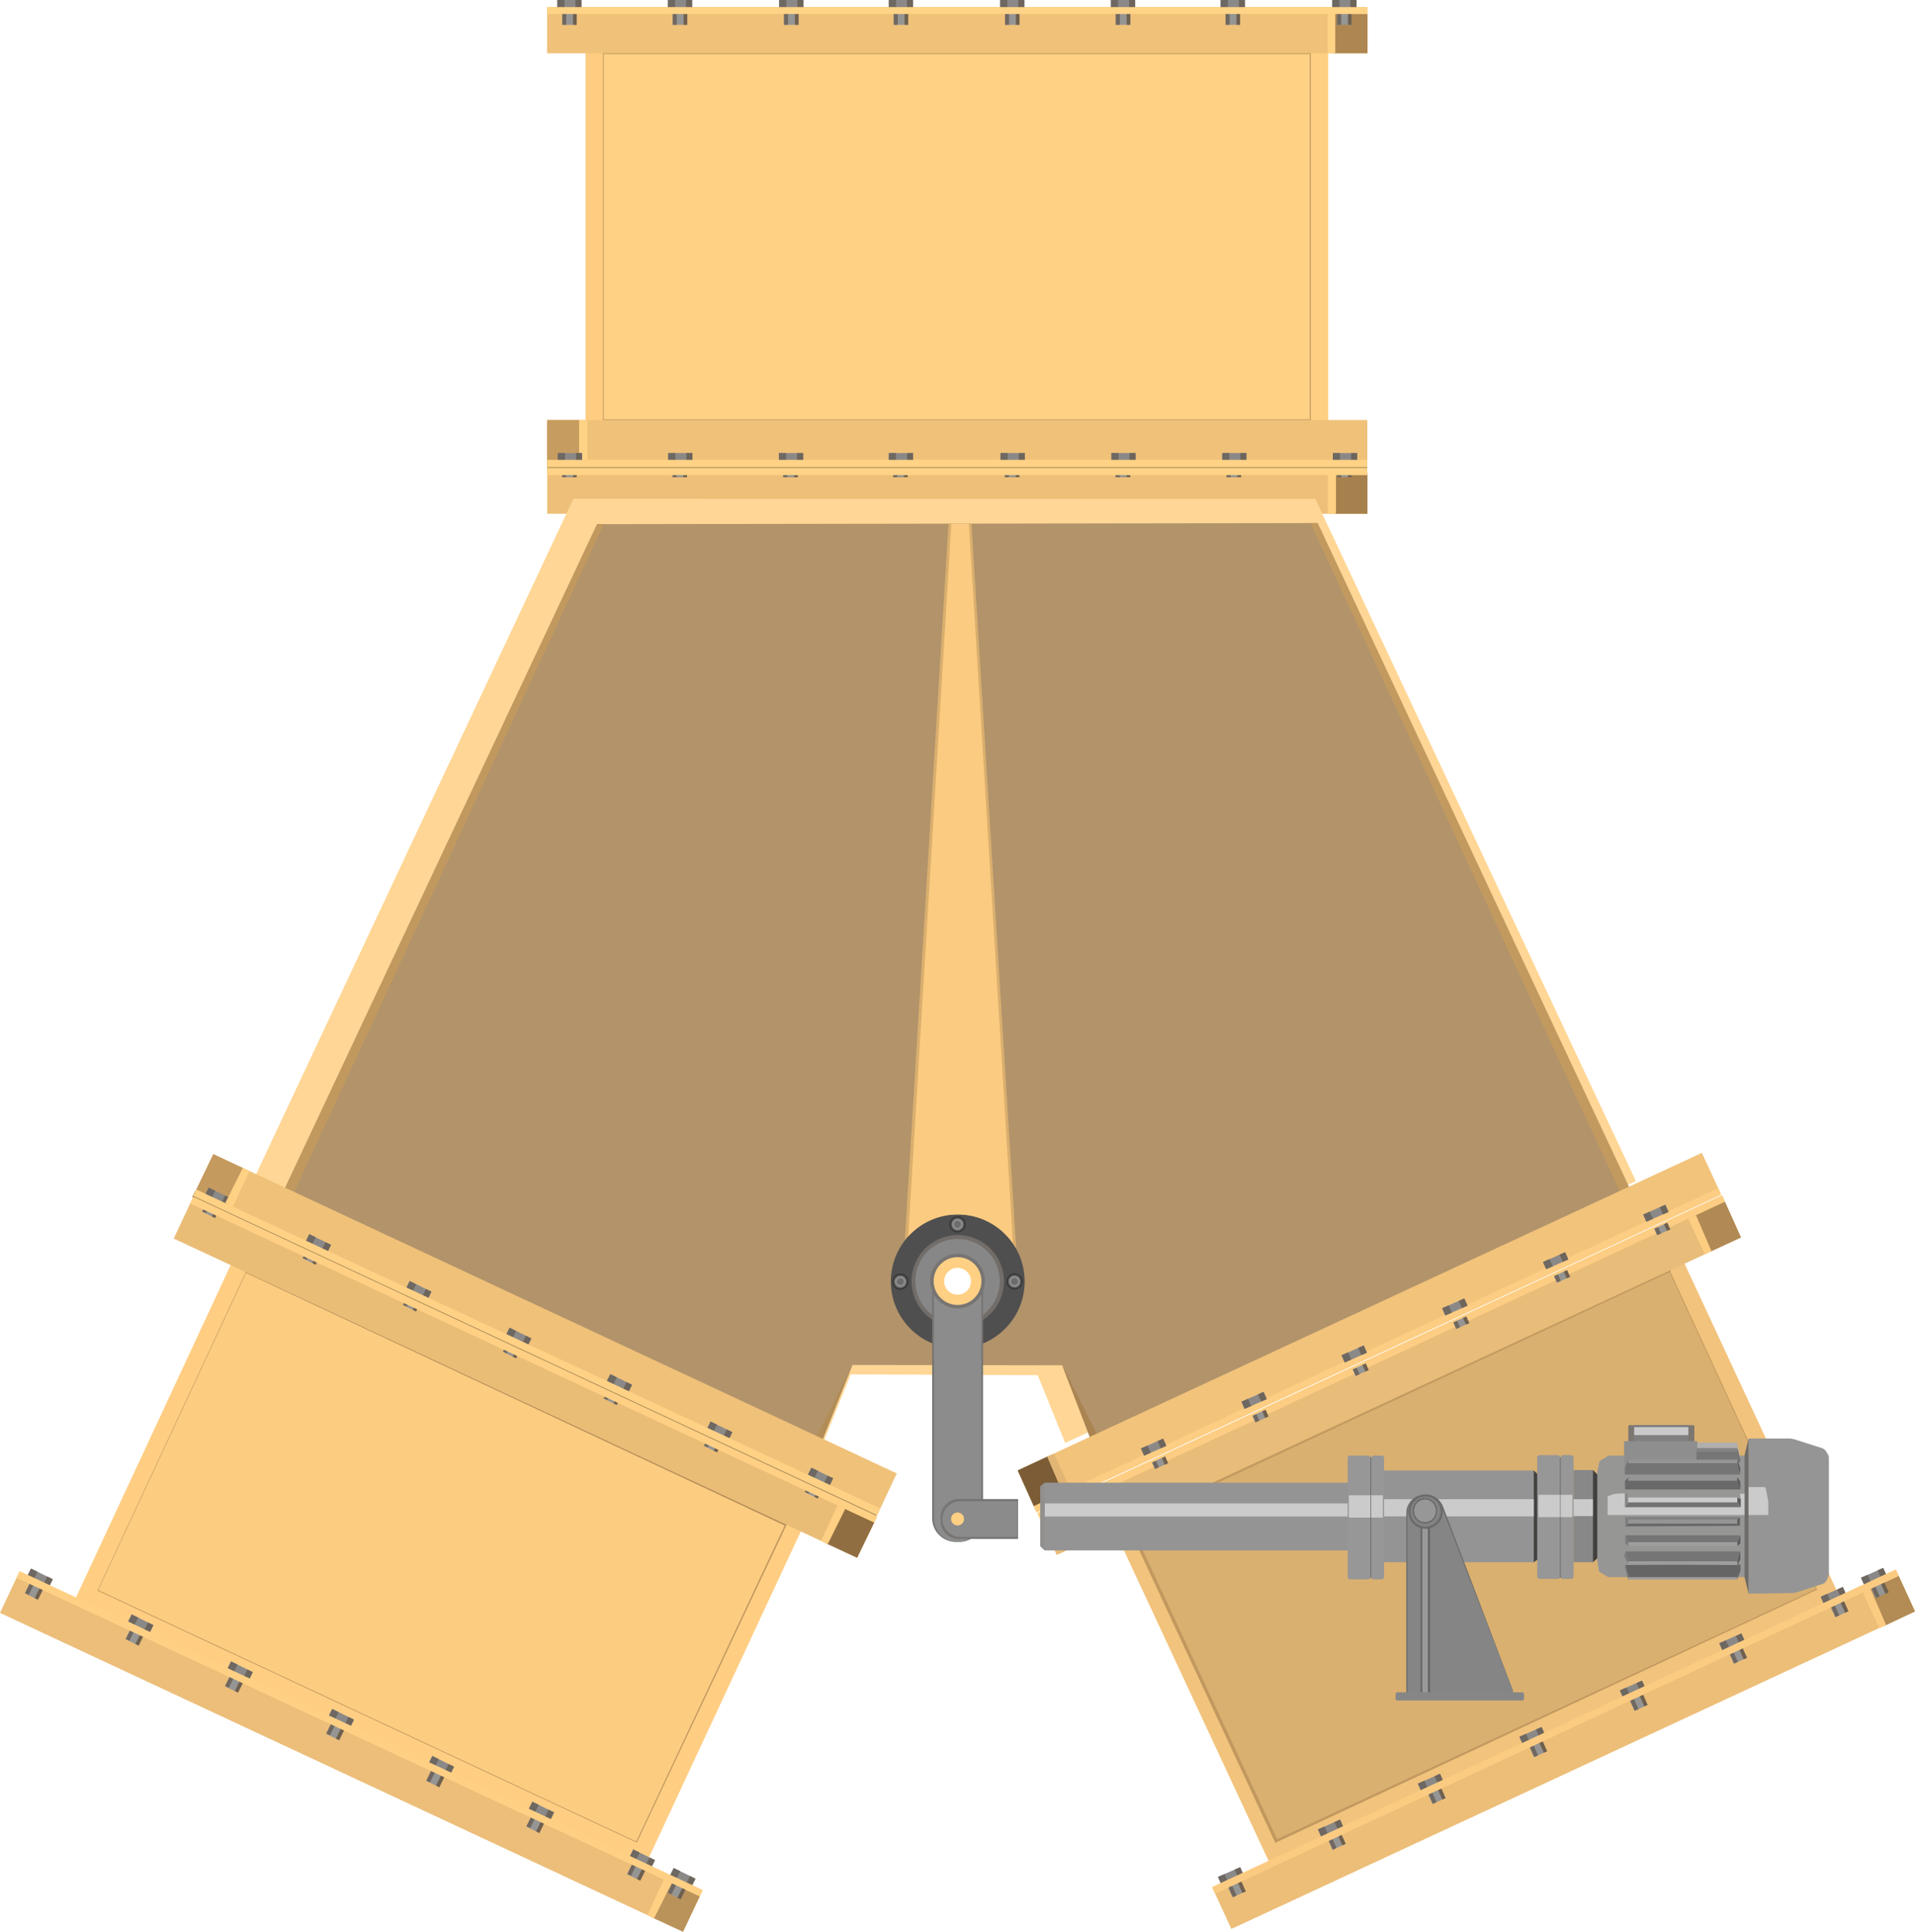 <?xml version="1.0" encoding="utf-8"?>
<!-- Generator: Adobe Illustrator 24.0.0, SVG Export Plug-In . SVG Version: 6.00 Build 0)  -->
<svg
  version="1.1"
  id="图层_1fmld"
  xmlns="http://www.w3.org/2000/svg"
  xmlns:xlink="http://www.w3.org/1999/xlink"
  x="0px"
  y="0px"
  viewBox="0 0 1914.9 1931.5"
  style="enable-background: new 0 0 1914.9 1931.5"
  xml:space="preserve"
>
  <g com-has-ani="true" com-name="visible" visibility="visible">
    <rect
      x="589.5"
      y="48.5"
      style="fill: #ffd185"
      width="728.5"
      height="388.1"
    />
    <rect
      x="586.3"
      y="50.9"
      style="fill: #bf985f"
      width="17.5"
      height="372.1"
    />
    <rect
      x="585.5"
      y="50.9"
      style="fill: #fecd82"
      width="17.5"
      height="372.1"
    />
    <rect
      x="1309.7"
      y="50.9"
      style="fill: #bf985f"
      width="17.4"
      height="372.1"
    />
    <rect
      x="1310.7"
      y="50.9"
      style="fill: #ffd084"
      width="17.4"
      height="372.1"
    />
    <rect x="603" y="7.9" style="fill: #bf985f" width="707.7" height="46.2" />
    <rect x="547.1" y="7.1" style="fill: #efc179" width="820.3" height="46.2" />
    <rect
      x="1332.6"
      y="13.9"
      style="fill: #ad8651"
      width="34.8"
      height="39.3"
    />
    <rect x="1327.6" y="13.9" style="fill: #ffd386" width="7.6" height="39.3" />
    <g>
      <g>
        <g>
          <rect x="557.3" style="fill: #8b8988" width="24.2" height="7.9" />
          <rect x="557.3" style="fill: #6e6862" width="7.2" height="7.9" />
          <rect x="575.4" style="fill: #6d655c" width="6.1" height="7.9" />
        </g>
        <g>
          <polygon
            style="fill: #959594"
            points="562.2,13.5 562.2,24.8 576.6,24.8 576.6,13.3 				"
          />
          <rect
            x="562.2"
            y="13.5"
            style="fill: #706860"
            width="4"
            height="11.3"
          />
          <polygon
            style="fill: #6f604d"
            points="573,13.3 573,24.8 576.6,24.8 576.6,13.3 				"
          />
        </g>
      </g>
      <g>
        <g>
          <rect x="667.8" style="fill: #8b8988" width="24.2" height="7.9" />
          <rect x="667.8" style="fill: #6e6862" width="7.2" height="7.9" />
          <rect x="686" style="fill: #6d655c" width="6.1" height="7.9" />
        </g>
        <g>
          <polygon
            style="fill: #959594"
            points="672.7,13.5 672.7,24.8 687.2,24.8 687.2,13.3 				"
          />
          <rect
            x="672.7"
            y="13.5"
            style="fill: #706860"
            width="4"
            height="11.3"
          />
          <polygon
            style="fill: #6f604d"
            points="683.6,13.3 683.6,24.8 687.2,24.8 687.2,13.3 				"
          />
        </g>
      </g>
      <g>
        <g>
          <rect x="779.1" style="fill: #8b8988" width="24.2" height="7.9" />
          <rect x="779.1" style="fill: #6e6862" width="7.2" height="7.9" />
          <rect x="797.3" style="fill: #6d655c" width="6.1" height="7.9" />
        </g>
        <g>
          <polygon
            style="fill: #959594"
            points="784,13.5 784,24.8 798.5,24.8 798.5,13.3 				"
          />
          <rect
            x="784"
            y="13.5"
            style="fill: #706860"
            width="4"
            height="11.3"
          />
          <polygon
            style="fill: #6f604d"
            points="794.9,13.3 794.9,24.8 798.5,24.8 798.5,13.3 				"
          />
        </g>
      </g>
      <g>
        <g>
          <rect x="888.8" style="fill: #8b8988" width="24.2" height="7.9" />
          <rect x="888.8" style="fill: #6e6862" width="7.2" height="7.9" />
          <rect x="906.9" style="fill: #6d655c" width="6.1" height="7.9" />
        </g>
        <g>
          <polygon
            style="fill: #959594"
            points="893.7,13.5 893.7,24.8 908.1,24.8 908.1,13.3 				"
          />
          <rect
            x="893.7"
            y="13.5"
            style="fill: #706860"
            width="4"
            height="11.3"
          />
          <polygon
            style="fill: #6f604d"
            points="904.5,13.3 904.5,24.8 908.1,24.8 908.1,13.3 				"
          />
        </g>
      </g>
      <g>
        <g>
          <rect x="1000.1" style="fill: #8b8988" width="24.2" height="7.9" />
          <rect x="1000.1" style="fill: #6e6862" width="7.2" height="7.9" />
          <rect x="1018.2" style="fill: #6d655c" width="6.1" height="7.9" />
        </g>
        <g>
          <polygon
            style="fill: #959594"
            points="1005,13.5 1005,24.8 1019.5,24.8 1019.5,13.3 				"
          />
          <rect
            x="1005"
            y="13.5"
            style="fill: #706860"
            width="4"
            height="11.3"
          />
          <polygon
            style="fill: #6f604d"
            points="1015.8,13.3 1015.8,24.8 1019.5,24.8 1019.5,13.3 				"
          />
        </g>
      </g>
      <g>
        <g>
          <rect x="1110.9" style="fill: #8b8988" width="24.2" height="7.9" />
          <rect x="1110.9" style="fill: #6e6862" width="7.2" height="7.9" />
          <rect x="1129" style="fill: #6d655c" width="6.1" height="7.9" />
        </g>
        <g>
          <polygon
            style="fill: #959594"
            points="1115.7,13.5 1115.7,24.8 1130.2,24.8 1130.2,13.3 				"
          />
          <rect
            x="1115.7"
            y="13.5"
            style="fill: #706860"
            width="4.1"
            height="11.3"
          />
          <polygon
            style="fill: #6f604d"
            points="1126.6,13.3 1126.6,24.8 1130.2,24.8 1130.2,13.3 				"
          />
        </g>
      </g>
      <g>
        <g>
          <rect x="1220.6" style="fill: #8b8988" width="24.2" height="7.9" />
          <rect x="1220.6" style="fill: #6e6862" width="7.2" height="7.9" />
          <rect x="1238.8" style="fill: #6d655c" width="6.1" height="7.9" />
        </g>
        <g>
          <polygon
            style="fill: #959594"
            points="1225.5,13.5 1225.5,24.8 1240,24.8 1240,13.3 				"
          />
          <rect
            x="1225.5"
            y="13.5"
            style="fill: #706860"
            width="4.1"
            height="11.3"
          />
          <polygon
            style="fill: #6f604d"
            points="1236.4,13.3 1236.4,24.8 1240,24.8 1240,13.3 				"
          />
        </g>
      </g>
      <g>
        <g>
          <rect x="1332.2" style="fill: #8b8988" width="24.2" height="7.9" />
          <rect x="1332.2" style="fill: #6e6862" width="7.2" height="7.9" />
          <rect x="1350.3" style="fill: #6d655c" width="6.1" height="7.9" />
        </g>
        <g>
          <polygon
            style="fill: #959594"
            points="1337,13.5 1337,24.8 1351.5,24.8 1351.5,13.3 				"
          />
          <rect
            x="1337"
            y="13.5"
            style="fill: #706860"
            width="4.1"
            height="11.3"
          />
          <polygon
            style="fill: #6f604d"
            points="1347.9,13.3 1347.9,24.8 1351.5,24.8 1351.5,13.3 				"
          />
        </g>
      </g>
    </g>
    <rect x="547.1" y="7.1" style="fill: #ffd486" width="820.3" height="6.9" />
    <rect x="547.2" y="422.7" style="fill: #b7925b" width="820" height="46.8" />
    <rect x="603" y="419.3" style="fill: #bf985f" width="707.7" height="10.2" />
    <rect x="547.2" y="420" style="fill: #f0c179" width="820" height="46.8" />
    <rect x="547.2" y="420" style="fill: #c79c60" width="32.9" height="46.8" />
    <rect x="579.1" y="420" style="fill: #ffd386" width="8.2" height="39.8" />
    <rect x="547.2" y="468" style="fill: #edbf78" width="820" height="45.7" />
    <rect
      x="1334.5"
      y="472.9"
      style="fill: #a6814d"
      width="32.9"
      height="40.8"
    />
    <rect
      x="1327.7"
      y="474.9"
      style="fill: #ffd185"
      width="8.2"
      height="38.8"
    />
    <g>
      <g>
        <rect
          x="557.8"
          y="453"
          style="fill: #8b8988"
          width="24.2"
          height="7.9"
        />
        <rect
          x="557.8"
          y="453"
          style="fill: #6e6862"
          width="7.2"
          height="7.9"
        />
        <rect
          x="575.9"
          y="453"
          style="fill: #6d655c"
          width="6.1"
          height="7.9"
        />
      </g>
      <g>
        <rect
          x="668.2"
          y="453"
          style="fill: #8b8988"
          width="24.2"
          height="7.9"
        />
        <rect
          x="668.2"
          y="453"
          style="fill: #6e6862"
          width="7.2"
          height="7.9"
        />
        <rect
          x="686.3"
          y="453"
          style="fill: #6d655c"
          width="6.1"
          height="7.9"
        />
      </g>
      <g>
        <rect
          x="778.9"
          y="453"
          style="fill: #8b8988"
          width="24.2"
          height="7.9"
        />
        <rect
          x="778.9"
          y="453"
          style="fill: #6e6862"
          width="7.2"
          height="7.9"
        />
        <rect x="797" y="453" style="fill: #6d655c" width="6.1" height="7.9" />
      </g>
      <g>
        <rect
          x="888.8"
          y="453"
          style="fill: #8b8988"
          width="24.2"
          height="7.9"
        />
        <rect
          x="888.8"
          y="453"
          style="fill: #6e6862"
          width="7.2"
          height="7.9"
        />
        <rect x="907" y="453" style="fill: #6d655c" width="6.1" height="7.9" />
      </g>
      <g>
        <rect
          x="1000.5"
          y="453"
          style="fill: #8b8988"
          width="24.2"
          height="7.9"
        />
        <rect
          x="1000.5"
          y="453"
          style="fill: #6e6862"
          width="7.2"
          height="7.9"
        />
        <rect
          x="1018.7"
          y="453"
          style="fill: #6d655c"
          width="6.1"
          height="7.9"
        />
      </g>
      <g>
        <rect
          x="1111.3"
          y="453"
          style="fill: #8b8988"
          width="24.2"
          height="7.9"
        />
        <rect
          x="1111.3"
          y="453"
          style="fill: #6e6862"
          width="7.2"
          height="7.9"
        />
        <rect
          x="1129.4"
          y="453"
          style="fill: #6d655c"
          width="6.1"
          height="7.9"
        />
      </g>
      <g>
        <rect
          x="1222.2"
          y="453"
          style="fill: #8b8988"
          width="24.2"
          height="7.9"
        />
        <rect
          x="1222.2"
          y="453"
          style="fill: #6e6862"
          width="7.2"
          height="7.9"
        />
        <rect
          x="1240.3"
          y="453"
          style="fill: #6d655c"
          width="6.1"
          height="7.9"
        />
      </g>
      <g>
        <rect
          x="1332.8"
          y="453"
          style="fill: #8b8988"
          width="24.2"
          height="7.9"
        />
        <rect
          x="1332.8"
          y="453"
          style="fill: #6e6862"
          width="7.2"
          height="7.9"
        />
        <rect x="1351" y="453" style="fill: #6d655c" width="6.1" height="7.9" />
      </g>
    </g>
    <rect x="547.2" y="459.8" style="fill: #ffd285" width="820" height="7.1" />
    <g>
      <g>
        <polygon
          style="fill: #959594"
          points="562.1,470.1 562.1,477.2 576.6,477.2 576.6,469.9 			"
        />
        <rect
          x="562.1"
          y="470.1"
          style="fill: #706860"
          width="4"
          height="7.1"
        />
        <polygon
          style="fill: #6f604d"
          points="573,470 573,477.2 576.6,477.2 576.6,469.9 			"
        />
      </g>
      <g>
        <polygon
          style="fill: #959594"
          points="672.5,470.1 672.5,477.2 687,477.2 687,469.9 			"
        />
        <rect
          x="672.5"
          y="470.1"
          style="fill: #706860"
          width="4"
          height="7.1"
        />
        <polygon
          style="fill: #6f604d"
          points="683.3,470 683.3,477.2 687,477.2 687,469.9 			"
        />
      </g>
      <g>
        <polygon
          style="fill: #959594"
          points="783.2,470.1 783.2,477.2 797.7,477.2 797.7,469.9 			"
        />
        <rect
          x="783.2"
          y="470.1"
          style="fill: #706860"
          width="4"
          height="7.1"
        />
        <polygon
          style="fill: #6f604d"
          points="794.1,470 794.1,477.2 797.7,477.2 797.7,469.9 			"
        />
      </g>
      <g>
        <polygon
          style="fill: #959594"
          points="893.2,470.1 893.2,477.2 907.6,477.2 907.6,469.9 			"
        />
        <rect
          x="893.2"
          y="470.1"
          style="fill: #706860"
          width="4"
          height="7.1"
        />
        <polygon
          style="fill: #6f604d"
          points="904,470 904,477.2 907.6,477.2 907.6,469.9 			"
        />
      </g>
      <g>
        <polygon
          style="fill: #959594"
          points="1004.8,470.1 1004.8,477.2 1019.3,477.2 1019.3,469.9 			"
        />
        <rect
          x="1004.8"
          y="470.1"
          style="fill: #706860"
          width="4"
          height="7.1"
        />
        <polygon
          style="fill: #6f604d"
          points="1015.7,470 1015.7,477.2 1019.3,477.2 1019.3,469.9 			"
        />
      </g>
      <g>
        <polygon
          style="fill: #959594"
          points="1115.6,470.1 1115.6,477.2 1130.1,477.2 1130.1,469.9 			"
        />
        <rect
          x="1115.6"
          y="470.1"
          style="fill: #706860"
          width="4.1"
          height="7.1"
        />
        <polygon
          style="fill: #6f604d"
          points="1126.5,470 1126.5,477.2 1130.1,477.2 1130.1,469.9 			"
        />
      </g>
      <g>
        <polygon
          style="fill: #959594"
          points="1226.5,470.1 1226.5,477.2 1241,477.2 1241,469.9 			"
        />
        <rect
          x="1226.5"
          y="470.1"
          style="fill: #706860"
          width="4.1"
          height="7.1"
        />
        <polygon
          style="fill: #6f604d"
          points="1237.4,470 1237.4,477.2 1241,477.2 1241,469.9 			"
        />
      </g>
      <g>
        <polygon
          style="fill: #959594"
          points="1337.2,470.1 1337.2,477.2 1351.6,477.2 1351.6,469.9 			"
        />
        <rect
          x="1337.2"
          y="470.1"
          style="fill: #706860"
          width="4.1"
          height="7.1"
        />
        <polygon
          style="fill: #6f604d"
          points="1348,470 1348,477.2 1351.6,477.2 1351.6,469.9 			"
        />
      </g>
    </g>
    <rect x="547.2" y="468" style="fill: #ffd285" width="820" height="7.1" />
    <polygon
      style="fill: #ffce83"
      points="233.1,1259.6 71.7,1606.5 639.4,1877.7 807.9,1515.9 	"
    />
    <polygon
      style="fill: #c1995f"
      points="248,1267.2 97.4,1590.4 636.8,1842.4 788.2,1521.2 	"
    />
    <polygon
      style="fill: #fccc81"
      points="248.9,1266.6 98.2,1589.9 636.2,1841.3 787.5,1519.1 	"
    />
    <polygon
      style="fill: #ffd695"
      points="573.4,498.7 253.7,1179.1 823.5,1443.4 824.2,1439.8 850.7,1374.2 1037.7,1375 
		1065.1,1442.7 1635.8,1180.9 1315.2,498.8 	"
    />
    <polygon
      style="fill: #b2936a"
      points="597.1,524.1 1317.5,523 1630.6,1190.4 1090.8,1439.5 1062.2,1365.1 852.4,1364.8 
		822.2,1440.2 284.3,1189.4 	"
    />
    <polygon
      style="fill: #c1995f"
      points="597.1,524.1 603.8,524 293.3,1193.6 284.3,1189.4 	"
    />
    <polygon
      style="fill: #c29a60"
      points="1317.5,523 1310.4,523 1621.3,1194.7 1630.6,1190.4 	"
    />
    <polygon
      style="fill: #aa8451"
      points="1062.2,1365.1 1098,1436.2 1090.8,1439.5 	"
    />
    <polygon
      style="fill: #b38d57"
      points="852.4,1364.8 815.9,1437.3 822.2,1440.2 	"
    />
    <polygon
      style="fill: #efc179"
      points="213.3,1154 896.7,1473.2 877.9,1513.3 193.9,1194.2 	"
    />
    <polygon
      style="fill: #c49a5f"
      points="213.3,1154 244.5,1168.6 226.3,1203.4 196.3,1189.4 	"
    />
    <polygon
      style="fill: #a78856"
      points="195.2,1190.7 879.2,1509.7 876.1,1516.3 192.1,1197 	"
    />
    <g>
      <g>
        <rect
          x="213.8"
          y="1184.5"
          transform="matrix(0.44 -0.898 0.898 0.44 -952.481 865.389)"
          style="fill: #8b8988"
          width="7.9"
          height="24.2"
        />

        <rect
          x="206.2"
          y="1189.2"
          transform="matrix(0.44 -0.898 0.898 0.44 -953.4 856.449)"
          style="fill: #6e6862"
          width="7.9"
          height="7.2"
        />

        <rect
          x="222"
          y="1197.5"
          transform="matrix(0.44 -0.898 0.898 0.44 -951.517 874.926)"
          style="fill: #6d655c"
          width="7.9"
          height="6.1"
        />
      </g>
      <g>
        <rect
          x="314.4"
          y="1231.1"
          transform="matrix(0.44 -0.898 0.898 0.44 -938.044 981.78)"
          style="fill: #8b8988"
          width="7.9"
          height="24.2"
        />

        <rect
          x="306.8"
          y="1235.8"
          transform="matrix(0.44 -0.898 0.898 0.44 -938.954 972.84)"
          style="fill: #6e6862"
          width="7.9"
          height="7.2"
        />

        <rect
          x="322.5"
          y="1244.1"
          transform="matrix(0.44 -0.898 0.898 0.44 -937.069 991.327)"
          style="fill: #6d655c"
          width="7.9"
          height="6.1"
        />
      </g>
      <g>
        <rect
          x="414.8"
          y="1277.9"
          transform="matrix(0.44 -0.898 0.898 0.44 -923.89 1098.121)"
          style="fill: #8b8988"
          width="7.9"
          height="24.2"
        />

        <rect
          x="407.1"
          y="1282.7"
          transform="matrix(0.44 -0.898 0.898 0.44 -924.81 1089.182)"
          style="fill: #6e6862"
          width="7.9"
          height="7.2"
        />

        <rect
          x="422.9"
          y="1291"
          transform="matrix(0.44 -0.898 0.898 0.44 -922.926 1107.669)"
          style="fill: #6d655c"
          width="7.9"
          height="6.1"
        />
      </g>
      <g>
        <rect
          x="514.8"
          y="1324.7"
          transform="matrix(0.44 -0.898 0.898 0.44 -909.938 1214.085)"
          style="fill: #8b8988"
          width="7.9"
          height="24.2"
        />

        <rect
          x="507.1"
          y="1329.4"
          transform="matrix(0.44 -0.898 0.898 0.44 -910.848 1205.145)"
          style="fill: #6e6862"
          width="7.9"
          height="7.2"
        />

        <rect
          x="522.9"
          y="1337.7"
          transform="matrix(0.44 -0.898 0.898 0.44 -908.964 1223.622)"
          style="fill: #6d655c"
          width="7.9"
          height="6.1"
        />
      </g>
      <g>
        <rect
          x="615.5"
          y="1371.1"
          transform="matrix(0.44 -0.898 0.898 0.44 -895.22 1330.485)"
          style="fill: #8b8988"
          width="7.9"
          height="24.2"
        />

        <rect
          x="607.8"
          y="1375.8"
          transform="matrix(0.44 -0.898 0.898 0.44 -896.13 1321.545)"
          style="fill: #6e6862"
          width="7.9"
          height="7.2"
        />

        <rect
          x="623.6"
          y="1384.1"
          transform="matrix(0.44 -0.898 0.898 0.44 -894.246 1340.022)"
          style="fill: #6d655c"
          width="7.9"
          height="6.1"
        />
      </g>
      <g>
        <rect
          x="715.7"
          y="1418.5"
          transform="matrix(0.44 -0.898 0.898 0.44 -881.628 1447.037)"
          style="fill: #8b8988"
          width="7.9"
          height="24.2"
        />

        <rect
          x="708.1"
          y="1423.2"
          transform="matrix(0.44 -0.898 0.898 0.44 -882.536 1438.107)"
          style="fill: #6e6862"
          width="7.9"
          height="7.2"
        />

        <rect
          x="723.9"
          y="1431.5"
          transform="matrix(0.44 -0.898 0.898 0.44 -880.653 1456.584)"
          style="fill: #6d655c"
          width="7.9"
          height="6.1"
        />
      </g>
      <g>
        <rect
          x="816.5"
          y="1464.6"
          transform="matrix(0.44 -0.898 0.898 0.44 -866.649 1563.39)"
          style="fill: #8b8988"
          width="7.9"
          height="24.2"
        />

        <rect
          x="808.9"
          y="1469.4"
          transform="matrix(0.44 -0.898 0.898 0.44 -867.557 1554.461)"
          style="fill: #6e6862"
          width="7.9"
          height="7.2"
        />

        <rect
          x="824.7"
          y="1477.7"
          transform="matrix(0.44 -0.898 0.898 0.44 -865.673 1572.938)"
          style="fill: #6d655c"
          width="7.9"
          height="6.1"
        />
      </g>
    </g>
    <polygon
      style="fill: #ffd184"
      points="196.3,1189.4 880.3,1508.3 877.1,1515 193.1,1195.7 	"
    />
    <polygon
      style="fill: #ffd184"
      points="242.8,1167.8 225.2,1202.9 232.9,1206.5 249.5,1170.9 	"
    />
    <polygon
      style="fill: #b38d57"
      points="785.6,1525.7 245.5,1272.5 263.9,1231.8 805,1485.5 	"
    />
    <polygon
      style="fill: #eabd77"
      points="857.1,1557.6 173.7,1238.4 192.5,1198.3 876.5,1517.4 	"
    />
    <polygon
      style="fill: #916e41"
      points="857.1,1557.6 825.9,1543.1 844.2,1508.3 874.2,1522.3 	"
    />
    <g>
      <g>
        <polygon
          style="fill: #959594"
          points="205.2,1205.1 202.1,1211.5 215.1,1217.9 218.3,1211.3 			"
        />

        <rect
          x="201.9"
          y="1207.2"
          transform="matrix(0.44 -0.898 0.898 0.44 -970.754 861.392)"
          style="fill: #706860"
          width="7.1"
          height="4.1"
        />
        <polygon
          style="fill: #6f604d"
          points="215,1209.8 211.8,1216.3 215.1,1217.9 218.3,1211.3 			"
        />
      </g>
      <g>
        <polygon
          style="fill: #959594"
          points="305.8,1251.7 302.6,1258.1 315.6,1264.5 318.8,1257.9 			"
        />

        <rect
          x="302.4"
          y="1253.8"
          transform="matrix(0.44 -0.898 0.898 0.44 -956.316 977.795)"
          style="fill: #706860"
          width="7.1"
          height="4.1"
        />
        <polygon
          style="fill: #6f604d"
          points="315.6,1256.4 312.4,1262.9 315.6,1264.5 318.8,1257.9 			"
        />
      </g>
      <g>
        <polygon
          style="fill: #959594"
          points="406.1,1298.5 403,1304.9 416,1311.3 419.2,1304.7 			"
        />

        <rect
          x="402.8"
          y="1300.6"
          transform="matrix(0.44 -0.898 0.898 0.44 -942.163 1094.135)"
          style="fill: #706860"
          width="7.1"
          height="4.1"
        />
        <polygon
          style="fill: #6f604d"
          points="416,1303.2 412.8,1309.7 416,1311.3 419.2,1304.7 			"
        />
      </g>
      <g>
        <polygon
          style="fill: #959594"
          points="506.1,1345.3 503,1351.7 516,1358.1 519.2,1351.5 			"
        />

        <rect
          x="502.8"
          y="1347.4"
          transform="matrix(0.44 -0.898 0.898 0.44 -928.211 1210.089)"
          style="fill: #706860"
          width="7.1"
          height="4.1"
        />
        <polygon
          style="fill: #6f604d"
          points="515.9,1350 512.7,1356.5 516,1358.1 519.2,1351.5 			"
        />
      </g>
      <g>
        <polygon
          style="fill: #959594"
          points="606.8,1392 603.7,1398.4 616.7,1404.8 619.9,1398.2 			"
        />

        <rect
          x="603.5"
          y="1394.1"
          transform="matrix(0.44 -0.898 0.898 0.44 -913.779 1326.669)"
          style="fill: #706860"
          width="7.1"
          height="4.1"
        />
        <polygon
          style="fill: #6f604d"
          points="616.6,1396.7 613.4,1403.2 616.7,1404.8 619.9,1398.2 			"
        />
      </g>
      <g>
        <polygon
          style="fill: #959594"
          points="707.1,1439.4 704,1445.8 717,1452.2 720.2,1445.6 			"
        />

        <rect
          x="703.8"
          y="1441.5"
          transform="matrix(0.44 -0.898 0.898 0.44 -900.185 1443.231)"
          style="fill: #706860"
          width="7.1"
          height="4.1"
        />
        <polygon
          style="fill: #6f604d"
          points="716.9,1444.1 713.7,1450.6 717,1452.2 720.2,1445.6 			"
        />
      </g>
      <g>
        <polygon
          style="fill: #959594"
          points="807.9,1485.6 804.8,1492 817.8,1498.3 821,1491.8 			"
        />

        <rect
          x="804.6"
          y="1487.7"
          transform="matrix(0.44 -0.898 0.898 0.44 -885.206 1559.585)"
          style="fill: #706860"
          width="7.1"
          height="4.1"
        />
        <polygon
          style="fill: #6f604d"
          points="817.7,1490.2 814.5,1496.8 817.8,1498.3 821,1491.8 			"
        />
      </g>
    </g>
    <polygon
      style="fill: #ffd084"
      points="874.2,1522.3 190.2,1203.3 193.3,1196.6 877.3,1516 	"
    />
    <polygon
      style="fill: #ffcf83"
      points="827.7,1543.9 845.2,1508.8 837.5,1505.2 821,1540.8 	"
    />
    <polygon
      style="fill: #ecbe79"
      points="683,1931.5 0,1612.7 18.9,1572.6 702.1,1891.3 	"
    />
    <polygon
      style="fill: #ba935b"
      points="683,1931.5 652.2,1917.3 670.5,1882.6 699.7,1896.1 	"
    />
    <polygon
      style="fill: #ffd084"
      points="654,1918.2 671.5,1883.1 663.8,1879.4 647.3,1915 	"
    />
    <g>
      <g>
        <polygon
          style="fill: #959594"
          points="30.1,1582.7 24.9,1593.2 37.9,1599.5 43.2,1588.8 			"
        />

        <rect
          x="23.5"
          y="1586.8"
          transform="matrix(0.44 -0.898 0.898 0.44 -1410.227 915.762)"
          style="fill: #706860"
          width="11.7"
          height="4.1"
        />
        <polygon
          style="fill: #6f604d"
          points="39.9,1587.3 34.7,1597.9 37.9,1599.5 43.2,1588.8 			"
        />
      </g>
      <g>
        <rect
          x="36"
          y="1565.5"
          transform="matrix(0.44 -0.898 0.898 0.44 -1394.128 919.01)"
          style="fill: #8b8988"
          width="7.9"
          height="24.2"
        />

        <rect
          x="28.4"
          y="1570.2"
          transform="matrix(0.44 -0.898 0.898 0.44 -1395.038 910.07)"
          style="fill: #6e6862"
          width="7.9"
          height="7.2"
        />

        <rect
          x="44.2"
          y="1578.5"
          transform="matrix(0.44 -0.898 0.898 0.44 -1393.154 928.547)"
          style="fill: #6d655c"
          width="7.9"
          height="6.1"
        />
      </g>
      <g>
        <polygon
          style="fill: #959594"
          points="130.8,1628.5 125.6,1639 138.6,1645.4 143.9,1634.6 			"
        />

        <rect
          x="124.1"
          y="1632.7"
          transform="matrix(0.44 -0.898 0.898 0.44 -1395.029 1031.829)"
          style="fill: #706860"
          width="11.7"
          height="4.1"
        />
        <polygon
          style="fill: #6f604d"
          points="140.6,1633.1 135.4,1643.8 138.6,1645.4 143.9,1634.6 			"
        />
      </g>
      <g>
        <rect
          x="136.7"
          y="1611.3"
          transform="matrix(0.44 -0.898 0.898 0.44 -1378.929 1035.088)"
          style="fill: #8b8988"
          width="7.9"
          height="24.2"
        />

        <rect
          x="129.1"
          y="1616.1"
          transform="matrix(0.44 -0.898 0.898 0.44 -1379.849 1026.149)"
          style="fill: #6e6862"
          width="7.9"
          height="7.2"
        />

        <rect
          x="144.8"
          y="1624.4"
          transform="matrix(0.44 -0.898 0.898 0.44 -1377.955 1044.624)"
          style="fill: #6d655c"
          width="7.9"
          height="6.1"
        />
      </g>
      <g>
        <polygon
          style="fill: #959594"
          points="230.2,1675.6 225,1686.1 238,1692.4 243.3,1681.7 			"
        />

        <rect
          x="223.5"
          y="1679.7"
          transform="matrix(0.44 -0.898 0.898 0.44 -1381.639 1147.414)"
          style="fill: #706860"
          width="11.7"
          height="4.1"
        />
        <polygon
          style="fill: #6f604d"
          points="240,1680.2 234.8,1690.8 238,1692.4 243.3,1681.7 			"
        />
      </g>
      <g>
        <rect
          x="236.1"
          y="1658.4"
          transform="matrix(0.44 -0.898 0.898 0.44 -1365.54 1150.663)"
          style="fill: #8b8988"
          width="7.9"
          height="24.2"
        />

        <rect
          x="228.5"
          y="1663.1"
          transform="matrix(0.44 -0.898 0.898 0.44 -1366.45 1141.723)"
          style="fill: #6e6862"
          width="7.9"
          height="7.2"
        />

        <rect
          x="244.2"
          y="1671.4"
          transform="matrix(0.44 -0.898 0.898 0.44 -1364.565 1160.21)"
          style="fill: #6d655c"
          width="7.9"
          height="6.1"
        />
      </g>
      <g>
        <polygon
          style="fill: #959594"
          points="331.3,1723.1 326.2,1733.6 339.1,1740 344.4,1729.3 			"
        />

        <rect
          x="324.7"
          y="1727.3"
          transform="matrix(0.44 -0.898 0.898 0.44 -1367.711 1264.868)"
          style="fill: #706860"
          width="11.7"
          height="4.1"
        />
        <polygon
          style="fill: #6f604d"
          points="341.1,1727.7 335.9,1738.4 339.1,1740 344.4,1729.3 			"
        />
      </g>
      <g>
        <rect
          x="337.3"
          y="1705.9"
          transform="matrix(0.44 -0.898 0.898 0.44 -1351.611 1268.116)"
          style="fill: #8b8988"
          width="7.9"
          height="24.2"
        />

        <rect
          x="329.6"
          y="1710.7"
          transform="matrix(0.44 -0.898 0.898 0.44 -1352.531 1259.177)"
          style="fill: #6e6862"
          width="7.9"
          height="7.2"
        />

        <rect
          x="345.4"
          y="1719"
          transform="matrix(0.44 -0.898 0.898 0.44 -1350.637 1277.653)"
          style="fill: #6d655c"
          width="7.9"
          height="6.1"
        />
      </g>
      <g>
        <polygon
          style="fill: #959594"
          points="431.4,1770.2 426.3,1780.7 439.3,1787 444.5,1776.3 			"
        />

        <rect
          x="424.8"
          y="1774.3"
          transform="matrix(0.44 -0.898 0.898 0.44 -1353.906 1381.103)"
          style="fill: #706860"
          width="11.7"
          height="4.1"
        />
        <polygon
          style="fill: #6f604d"
          points="441.3,1774.8 436,1785.4 439.3,1787 444.5,1776.3 			"
        />
      </g>
      <g>
        <rect
          x="437.4"
          y="1753"
          transform="matrix(0.44 -0.898 0.898 0.44 -1337.807 1384.352)"
          style="fill: #8b8988"
          width="7.9"
          height="24.2"
        />

        <rect
          x="429.8"
          y="1757.7"
          transform="matrix(0.44 -0.898 0.898 0.44 -1338.715 1375.422)"
          style="fill: #6e6862"
          width="7.9"
          height="7.2"
        />

        <rect
          x="445.5"
          y="1766"
          transform="matrix(0.44 -0.898 0.898 0.44 -1336.832 1393.899)"
          style="fill: #6d655c"
          width="7.9"
          height="6.1"
        />
      </g>
      <g>
        <polygon
          style="fill: #959594"
          points="531.5,1815.9 526.3,1826.4 539.3,1832.8 544.6,1822 			"
        />

        <rect
          x="524.9"
          y="1820.1"
          transform="matrix(0.44 -0.898 0.898 0.44 -1338.949 1496.536)"
          style="fill: #706860"
          width="11.7"
          height="4.1"
        />
        <polygon
          style="fill: #6f604d"
          points="541.3,1820.5 536.1,1831.2 539.3,1832.8 544.6,1822 			"
        />
      </g>
      <g>
        <rect
          x="537.4"
          y="1798.7"
          transform="matrix(0.44 -0.898 0.898 0.44 -1322.849 1499.784)"
          style="fill: #8b8988"
          width="7.9"
          height="24.2"
        />

        <rect
          x="529.8"
          y="1803.4"
          transform="matrix(0.44 -0.898 0.898 0.44 -1323.759 1490.844)"
          style="fill: #6e6862"
          width="7.9"
          height="7.2"
        />

        <rect
          x="545.6"
          y="1811.7"
          transform="matrix(0.44 -0.898 0.898 0.44 -1321.874 1509.332)"
          style="fill: #6d655c"
          width="7.9"
          height="6.1"
        />
      </g>
      <g>
        <polygon
          style="fill: #959594"
          points="632.3,1863.6 627.2,1874.1 640.2,1880.4 645.5,1869.7 			"
        />

        <rect
          x="625.7"
          y="1867.8"
          transform="matrix(0.44 -0.898 0.898 0.44 -1325.323 1613.801)"
          style="fill: #706860"
          width="11.7"
          height="4.1"
        />
        <polygon
          style="fill: #6f604d"
          points="642.2,1868.2 636.9,1878.9 640.2,1880.4 645.5,1869.7 			"
        />
      </g>
      <g>
        <rect
          x="638.3"
          y="1846.4"
          transform="matrix(0.44 -0.898 0.898 0.44 -1309.223 1617.06)"
          style="fill: #8b8988"
          width="7.9"
          height="24.2"
        />

        <rect
          x="630.7"
          y="1851.2"
          transform="matrix(0.44 -0.898 0.898 0.44 -1310.143 1608.12)"
          style="fill: #6e6862"
          width="7.9"
          height="7.2"
        />

        <rect
          x="646.4"
          y="1859.5"
          transform="matrix(0.44 -0.898 0.898 0.44 -1308.249 1626.596)"
          style="fill: #6d655c"
          width="7.9"
          height="6.1"
        />
      </g>
      <g>
        <polygon
          style="fill: #959594"
          points="672.8,1882.2 667.7,1892.7 680.7,1899.1 685.9,1888.3 			"
        />

        <rect
          x="666.2"
          y="1886.4"
          transform="matrix(0.44 -0.898 0.898 0.44 -1319.371 1660.585)"
          style="fill: #706860"
          width="11.7"
          height="4.1"
        />
        <polygon
          style="fill: #6f604d"
          points="682.7,1886.8 677.4,1897.5 680.7,1899.1 685.9,1888.3 			"
        />
      </g>
      <g>
        <rect
          x="678.8"
          y="1865"
          transform="matrix(0.44 -0.898 0.898 0.44 -1303.272 1663.833)"
          style="fill: #8b8988"
          width="7.9"
          height="24.2"
        />

        <rect
          x="671.2"
          y="1869.8"
          transform="matrix(0.44 -0.898 0.898 0.44 -1304.181 1654.893)"
          style="fill: #6e6862"
          width="7.9"
          height="7.2"
        />

        <rect
          x="686.9"
          y="1878.1"
          transform="matrix(0.44 -0.898 0.898 0.44 -1302.297 1673.381)"
          style="fill: #6d655c"
          width="7.9"
          height="6.1"
        />
      </g>
    </g>
    <polygon
      style="fill: #ffd084"
      points="699.7,1896.1 16.5,1577.6 19.6,1570.9 702.8,1889.8 	"
    />
    <polygon
      style="fill: #f2c37c"
      points="1111.2,1523 1272.8,1869.8 1845.7,1609.9 1677.3,1248.1 	"
    />
    <polygon
      style="fill: #c1995f"
      points="1124.8,1519.2 1275.2,1842.6 1817,1589.5 1667.8,1266.4 	"
    />
    <polygon
      style="fill: #dab070"
      points="1126.7,1515.5 1277.1,1838.9 1815.8,1588.9 1666.6,1265.8 	"
    />
    <polygon
      style="fill: #f2c37b"
      points="1017.6,1470.2 1701.8,1152.7 1720.4,1192.9 1035.9,1510.9 	"
    />
    <polygon
      style="fill: #7b5c36"
      points="1017.6,1470.2 1048.8,1455.7 1063.7,1492 1033.7,1506 	"
    />
    <polygon
      style="fill: #fccd82"
      points="1033.7,1506 1718.1,1187.9 1721.2,1194.6 1036.5,1512.4 	"
    />
    <polygon
      style="fill: #e1b674"
      points="1047.1,1456.5 1062.6,1492.5 1070.4,1488.9 1053.8,1453.4 	"
    />
    <polygon
      style="fill: #c29a60"
      points="1670.8,1271.4 1127,1524.8 1110,1489.7 1652.5,1230.7 	"
    />
    <polygon
      style="fill: #e8bc79"
      points="1740.9,1237.3 1056.7,1554.8 1038.1,1514.6 1722.6,1196.6 	"
    />
    <polygon
      style="fill: #b08954"
      points="1740.9,1237.3 1709.6,1251.8 1694.8,1215.5 1724.8,1201.5 	"
    />
    <polygon
      style="fill: #fccd82"
      points="1724.8,1201.5 1040.4,1519.6 1037.3,1512.9 1722,1195 	"
    />
    <polygon
      style="fill: #fdcd82"
      points="1711.4,1251 1695.9,1215 1688.1,1218.6 1704.7,1254.1 	"
    />
    <polygon
      style="fill: #ecbe78"
      points="1914.9,1611.2 1231.3,1928.7 1212.7,1888.4 1896.4,1570.8 	"
    />
    <polygon
      style="fill: #b28b55"
      points="1914.9,1611.2 1884.3,1625.7 1869.4,1589.3 1898.6,1575.7 	"
    />
    <g>
      <polygon
        style="fill: #959594"
        points="1051.5,1509.3 1054.4,1515.8 1067.6,1509.9 1064.6,1503.3 		"
      />

      <rect
        x="1052.7"
        y="1508.1"
        transform="matrix(0.915 -0.404 0.404 0.915 -520.611 554.643)"
        style="fill: #706860"
        width="4"
        height="7.1"
      />
      <polygon
        style="fill: #6f604d"
        points="1061.4,1504.8 1064.3,1511.4 1067.6,1509.9 1064.6,1503.3 		"
      />
    </g>
    <g>
      <rect
        x="1040.6"
        y="1489.9"
        transform="matrix(0.915 -0.404 0.404 0.915 -513.595 552.328)"
        style="fill: #8b8988"
        width="24.2"
        height="7.9"
      />

      <rect
        x="1041.3"
        y="1493.3"
        transform="matrix(0.915 -0.404 0.404 0.915 -515.642 549.483)"
        style="fill: #6e6862"
        width="7.2"
        height="7.9"
      />

      <rect
        x="1058"
        y="1486.3"
        transform="matrix(0.915 -0.404 0.404 0.915 -511.413 555.362)"
        style="fill: #6d655c"
        width="6.1"
        height="7.9"
      />
    </g>
    <g>
      <polygon
        style="fill: #fbcb81"
        points="1886,1624.8 1870.5,1588.8 1862.7,1592.4 1879.3,1628 		"
      />
      <g>
        <polygon
          style="fill: #959594"
          points="1227.7,1886.3 1232.4,1897 1245.7,1891.2 1240.8,1880.2 			"
        />

        <rect
          x="1229.8"
          y="1884.9"
          transform="matrix(0.915 -0.404 0.404 0.915 -658.628 658.458)"
          style="fill: #706860"
          width="4"
          height="11.7"
        />
        <polygon
          style="fill: #6f604d"
          points="1237.6,1881.8 1242.3,1892.7 1245.7,1891.2 1240.8,1880.2 			"
        />
      </g>
      <g>
        <rect
          x="1218"
          y="1871.4"
          transform="matrix(0.915 -0.404 0.404 0.915 -652.551 656.43)"
          style="fill: #8b8988"
          width="24.2"
          height="7.9"
        />

        <rect
          x="1218.7"
          y="1874.8"
          transform="matrix(0.915 -0.404 0.404 0.915 -654.598 653.585)"
          style="fill: #6e6862"
          width="7.2"
          height="7.9"
        />

        <rect
          x="1235.3"
          y="1867.8"
          transform="matrix(0.915 -0.404 0.404 0.915 -650.369 659.464)"
          style="fill: #6d655c"
          width="6.1"
          height="7.9"
        />
      </g>
      <g>
        <polygon
          style="fill: #959594"
          points="1327.6,1838.8 1332.3,1849.5 1345.6,1843.7 1340.7,1832.7 			"
        />

        <rect
          x="1329.7"
          y="1837.4"
          transform="matrix(0.915 -0.404 0.404 0.915 -630.924 694.749)"
          style="fill: #706860"
          width="4"
          height="11.7"
        />
        <polygon
          style="fill: #6f604d"
          points="1337.4,1834.2 1342.3,1845.1 1345.6,1843.7 1340.7,1832.7 			"
        />
      </g>
      <g>
        <rect
          x="1317.9"
          y="1823.9"
          transform="matrix(0.915 -0.404 0.404 0.915 -624.847 692.721)"
          style="fill: #8b8988"
          width="24.2"
          height="7.9"
        />

        <rect
          x="1318.6"
          y="1827.3"
          transform="matrix(0.915 -0.404 0.404 0.915 -626.895 689.876)"
          style="fill: #6e6862"
          width="7.2"
          height="7.9"
        />

        <rect
          x="1335.2"
          y="1820.2"
          transform="matrix(0.915 -0.404 0.404 0.915 -622.665 695.755)"
          style="fill: #6d655c"
          width="6.1"
          height="7.9"
        />
      </g>
      <g>
        <polygon
          style="fill: #959594"
          points="1427.6,1793 1432.3,1803.7 1445.5,1797.9 1440.7,1786.9 			"
        />

        <rect
          x="1429.7"
          y="1791.6"
          transform="matrix(0.915 -0.404 0.404 0.915 -603.927 731.224)"
          style="fill: #706860"
          width="4"
          height="11.7"
        />
        <polygon
          style="fill: #6f604d"
          points="1437.4,1788.4 1442.2,1799.3 1445.5,1797.9 1440.7,1786.9 			"
        />
      </g>
      <g>
        <rect
          x="1417.8"
          y="1778.1"
          transform="matrix(0.915 -0.404 0.404 0.915 -597.853 729.193)"
          style="fill: #8b8988"
          width="24.2"
          height="7.9"
        />

        <rect
          x="1418.5"
          y="1781.5"
          transform="matrix(0.915 -0.404 0.404 0.915 -599.9 726.348)"
          style="fill: #6e6862"
          width="7.2"
          height="7.9"
        />

        <rect
          x="1435.2"
          y="1774.4"
          transform="matrix(0.915 -0.404 0.404 0.915 -595.669 732.23)"
          style="fill: #6d655c"
          width="6.1"
          height="7.9"
        />
      </g>
      <g>
        <polygon
          style="fill: #959594"
          points="1529.1,1746.2 1533.8,1756.9 1547,1751.1 1542.2,1740.1 			"
        />

        <rect
          x="1531.2"
          y="1744.8"
          transform="matrix(0.915 -0.404 0.404 0.915 -576.385 768.228)"
          style="fill: #706860"
          width="4"
          height="11.7"
        />
        <polygon
          style="fill: #6f604d"
          points="1538.9,1741.7 1543.7,1752.5 1547,1751.1 1542.2,1740.1 			"
        />
      </g>
      <g>
        <rect
          x="1519.3"
          y="1731.3"
          transform="matrix(0.915 -0.404 0.404 0.915 -570.312 766.197)"
          style="fill: #8b8988"
          width="24.2"
          height="7.9"
        />

        <rect
          x="1520.1"
          y="1734.7"
          transform="matrix(0.915 -0.404 0.404 0.915 -572.359 763.352)"
          style="fill: #6e6862"
          width="7.2"
          height="7.9"
        />

        <rect
          x="1536.7"
          y="1727.7"
          transform="matrix(0.915 -0.404 0.404 0.915 -568.127 769.234)"
          style="fill: #6d655c"
          width="6.1"
          height="7.9"
        />
      </g>
      <g>
        <polygon
          style="fill: #959594"
          points="1629.5,1699.9 1634.3,1710.6 1647.5,1704.7 1642.7,1693.8 			"
        />

        <rect
          x="1631.6"
          y="1698.5"
          transform="matrix(0.915 -0.404 0.404 0.915 -549.12 804.843)"
          style="fill: #706860"
          width="4"
          height="11.7"
        />
        <polygon
          style="fill: #6f604d"
          points="1639.4,1695.3 1644.2,1706.2 1647.5,1704.7 1642.7,1693.8 			"
        />
      </g>
      <g>
        <rect
          x="1619.8"
          y="1685"
          transform="matrix(0.915 -0.404 0.404 0.915 -543.046 802.812)"
          style="fill: #8b8988"
          width="24.2"
          height="7.9"
        />

        <rect
          x="1620.5"
          y="1688.4"
          transform="matrix(0.915 -0.404 0.404 0.915 -545.093 799.967)"
          style="fill: #6e6862"
          width="7.2"
          height="7.9"
        />

        <rect
          x="1637.1"
          y="1681.3"
          transform="matrix(0.915 -0.404 0.404 0.915 -540.861 805.85)"
          style="fill: #6d655c"
          width="6.1"
          height="7.9"
        />
      </g>
      <g>
        <polygon
          style="fill: #959594"
          points="1728.9,1652.7 1733.6,1663.4 1746.9,1657.6 1742,1646.7 			"
        />

        <rect
          x="1731"
          y="1651.4"
          transform="matrix(0.915 -0.404 0.404 0.915 -521.627 840.961)"
          style="fill: #706860"
          width="4"
          height="11.7"
        />
        <polygon
          style="fill: #6f604d"
          points="1738.8,1648.2 1743.6,1659.1 1746.9,1657.6 1742,1646.7 			"
        />
      </g>
      <g>
        <rect
          x="1719.2"
          y="1637.8"
          transform="matrix(0.915 -0.404 0.404 0.915 -515.551 838.933)"
          style="fill: #8b8988"
          width="24.2"
          height="7.9"
        />

        <rect
          x="1719.9"
          y="1641.3"
          transform="matrix(0.915 -0.404 0.404 0.915 -517.594 836.086)"
          style="fill: #6e6862"
          width="7.2"
          height="7.9"
        />

        <rect
          x="1736.5"
          y="1634.2"
          transform="matrix(0.915 -0.404 0.404 0.915 -513.366 841.971)"
          style="fill: #6d655c"
          width="6.1"
          height="7.9"
        />
      </g>
      <g>
        <polygon
          style="fill: #959594"
          points="1830.3,1606.3 1835.1,1617 1848.3,1611.1 1843.5,1600.2 			"
        />

        <rect
          x="1832.4"
          y="1604.9"
          transform="matrix(0.915 -0.404 0.404 0.915 -494.219 877.963)"
          style="fill: #706860"
          width="4"
          height="11.7"
        />
        <polygon
          style="fill: #6f604d"
          points="1840.2,1601.7 1845,1612.6 1848.3,1611.1 1843.5,1600.2 			"
        />
      </g>
      <g>
        <rect
          x="1820.6"
          y="1591.4"
          transform="matrix(0.915 -0.404 0.404 0.915 -488.145 875.932)"
          style="fill: #8b8988"
          width="24.2"
          height="7.9"
        />

        <rect
          x="1821.3"
          y="1594.8"
          transform="matrix(0.915 -0.404 0.404 0.915 -490.192 873.087)"
          style="fill: #6e6862"
          width="7.2"
          height="7.9"
        />

        <rect
          x="1837.9"
          y="1587.7"
          transform="matrix(0.915 -0.404 0.404 0.915 -485.961 878.97)"
          style="fill: #6d655c"
          width="6.1"
          height="7.9"
        />
      </g>
      <g>
        <polygon
          style="fill: #959594"
          points="1870.7,1587.3 1875.4,1598 1888.6,1592.1 1883.8,1581.2 			"
        />

        <rect
          x="1872.8"
          y="1585.9"
          transform="matrix(0.915 -0.404 0.404 0.915 -483.114 892.623)"
          style="fill: #706860"
          width="4"
          height="11.7"
        />
        <polygon
          style="fill: #6f604d"
          points="1880.5,1582.7 1885.3,1593.6 1888.6,1592.1 1883.8,1581.2 			"
        />
      </g>
      <g>
        <rect
          x="1860.9"
          y="1572.4"
          transform="matrix(0.915 -0.404 0.404 0.915 -477.04 890.592)"
          style="fill: #8b8988"
          width="24.2"
          height="7.9"
        />

        <rect
          x="1861.6"
          y="1575.8"
          transform="matrix(0.915 -0.404 0.404 0.915 -479.084 887.745)"
          style="fill: #6e6862"
          width="7.2"
          height="7.9"
        />

        <rect
          x="1878.3"
          y="1568.7"
          transform="matrix(0.915 -0.404 0.404 0.915 -474.856 893.63)"
          style="fill: #6d655c"
          width="6.1"
          height="7.9"
        />
      </g>
    </g>
    <polygon
      style="fill: #fbcb81"
      points="1898.6,1575.7 1215.1,1893.5 1212,1886.8 1895.8,1569.2 	"
    />
    <g>
      <polygon
        style="fill: #959594"
        points="1151.9,1462.3 1154.8,1468.8 1168,1463 1165.1,1456.3 		"
      />

      <rect
        x="1153.1"
        y="1461.1"
        transform="matrix(0.915 -0.404 0.404 0.915 -493.098 591.188)"
        style="fill: #706860"
        width="4"
        height="7.1"
      />
      <polygon
        style="fill: #6f604d"
        points="1161.8,1457.8 1164.7,1464.5 1168,1463 1165.1,1456.3 		"
      />
    </g>
    <g>
      <rect
        x="1141"
        y="1443"
        transform="matrix(0.915 -0.404 0.404 0.915 -486.088 588.872)"
        style="fill: #8b8988"
        width="24.2"
        height="7.9"
      />

      <rect
        x="1141.7"
        y="1446.4"
        transform="matrix(0.915 -0.404 0.404 0.915 -488.135 586.028)"
        style="fill: #6e6862"
        width="7.2"
        height="7.9"
      />

      <rect
        x="1158.4"
        y="1439.3"
        transform="matrix(0.915 -0.404 0.404 0.915 -483.903 591.91)"
        style="fill: #6d655c"
        width="6.1"
        height="7.9"
      />
    </g>
    <g>
      <polygon
        style="fill: #959594"
        points="1252.3,1415.6 1255.2,1422.2 1268.4,1416.3 1265.5,1409.6 		"
      />

      <rect
        x="1253.5"
        y="1414.5"
        transform="matrix(0.915 -0.404 0.404 0.915 -465.7 627.773)"
        style="fill: #706860"
        width="4"
        height="7.1"
      />
      <polygon
        style="fill: #6f604d"
        points="1262.2,1411.1 1265.1,1417.8 1268.4,1416.3 1265.5,1409.6 		"
      />
    </g>
    <g>
      <rect
        x="1241.5"
        y="1396.3"
        transform="matrix(0.915 -0.404 0.404 0.915 -458.686 625.455)"
        style="fill: #8b8988"
        width="24.2"
        height="7.9"
      />

      <rect
        x="1242.2"
        y="1399.7"
        transform="matrix(0.915 -0.404 0.404 0.915 -460.731 622.613)"
        style="fill: #6e6862"
        width="7.2"
        height="7.9"
      />

      <rect
        x="1258.8"
        y="1392.6"
        transform="matrix(0.915 -0.404 0.404 0.915 -456.502 628.493)"
        style="fill: #6d655c"
        width="6.1"
        height="7.9"
      />
    </g>
    <g>
      <polygon
        style="fill: #959594"
        points="1352.5,1369.2 1355.4,1375.8 1368.6,1369.9 1365.7,1363.3 		"
      />

      <rect
        x="1353.7"
        y="1368.1"
        transform="matrix(0.915 -0.404 0.404 0.915 -438.438 664.267)"
        style="fill: #706860"
        width="4"
        height="7.1"
      />
      <polygon
        style="fill: #6f604d"
        points="1362.4,1364.7 1365.3,1371.4 1368.6,1369.9 1365.7,1363.3 		"
      />
    </g>
    <g>
      <rect
        x="1341.6"
        y="1349.9"
        transform="matrix(0.915 -0.404 0.404 0.915 -431.425 661.949)"
        style="fill: #8b8988"
        width="24.2"
        height="7.9"
      />

      <rect
        x="1342.3"
        y="1353.3"
        transform="matrix(0.915 -0.404 0.404 0.915 -433.472 659.104)"
        style="fill: #6e6862"
        width="7.2"
        height="7.9"
      />

      <rect
        x="1359"
        y="1346.2"
        transform="matrix(0.915 -0.404 0.404 0.915 -429.24 664.987)"
        style="fill: #6d655c"
        width="6.1"
        height="7.9"
      />
    </g>
    <g>
      <polygon
        style="fill: #959594"
        points="1453.1,1322.2 1455.9,1328.8 1469.2,1322.9 1466.2,1316.3 		"
      />

      <rect
        x="1454.2"
        y="1321.1"
        transform="matrix(0.915 -0.404 0.404 0.915 -410.893 700.873)"
        style="fill: #706860"
        width="4"
        height="7.1"
      />
      <polygon
        style="fill: #6f604d"
        points="1462.9,1317.7 1465.9,1324.4 1469.2,1322.9 1466.2,1316.3 		"
      />
    </g>
    <g>
      <rect
        x="1442.2"
        y="1302.9"
        transform="matrix(0.915 -0.404 0.404 0.915 -403.88 698.561)"
        style="fill: #8b8988"
        width="24.2"
        height="7.9"
      />

      <rect
        x="1442.9"
        y="1306.3"
        transform="matrix(0.915 -0.404 0.404 0.915 -405.928 695.716)"
        style="fill: #6e6862"
        width="7.2"
        height="7.9"
      />

      <rect
        x="1459.5"
        y="1299.2"
        transform="matrix(0.915 -0.404 0.404 0.915 -401.698 701.595)"
        style="fill: #6d655c"
        width="6.1"
        height="7.9"
      />
    </g>
    <g>
      <polygon
        style="fill: #959594"
        points="1553.8,1276 1556.7,1282.5 1570,1276.7 1567,1270 		"
      />

      <rect
        x="1555"
        y="1274.8"
        transform="matrix(0.915 -0.404 0.404 0.915 -383.641 737.641)"
        style="fill: #706860"
        width="4"
        height="7.1"
      />
      <polygon
        style="fill: #6f604d"
        points="1563.7,1271.5 1566.7,1278.2 1570,1276.7 1567,1270 		"
      />
    </g>
    <g>
      <rect
        x="1543"
        y="1256.7"
        transform="matrix(0.915 -0.404 0.404 0.915 -376.625 735.326)"
        style="fill: #8b8988"
        width="24.2"
        height="7.9"
      />

      <rect
        x="1543.7"
        y="1260.1"
        transform="matrix(0.915 -0.404 0.404 0.915 -378.672 732.481)"
        style="fill: #6e6862"
        width="7.2"
        height="7.9"
      />

      <rect
        x="1560.3"
        y="1253"
        transform="matrix(0.915 -0.404 0.404 0.915 -374.443 738.361)"
        style="fill: #6d655c"
        width="6.1"
        height="7.9"
      />
    </g>
    <g>
      <polygon
        style="fill: #959594"
        points="1654.1,1228.6 1656.9,1235.1 1670.2,1229.3 1667.2,1222.6 		"
      />

      <rect
        x="1655.2"
        y="1227.4"
        transform="matrix(0.915 -0.404 0.404 0.915 -355.956 774.067)"
        style="fill: #706860"
        width="4"
        height="7.1"
      />
      <polygon
        style="fill: #6f604d"
        points="1663.9,1224.1 1666.9,1230.7 1670.2,1229.3 1667.2,1222.6 		"
      />
    </g>
    <g>
      <rect
        x="1643.2"
        y="1209.2"
        transform="matrix(0.915 -0.404 0.404 0.915 -348.94 771.752)"
        style="fill: #8b8988"
        width="24.2"
        height="7.9"
      />

      <rect
        x="1643.9"
        y="1212.7"
        transform="matrix(0.915 -0.404 0.404 0.915 -350.987 768.907)"
        style="fill: #6e6862"
        width="7.2"
        height="7.9"
      />

      <rect
        x="1660.5"
        y="1205.6"
        transform="matrix(0.915 -0.404 0.404 0.915 -346.758 774.786)"
        style="fill: #6d655c"
        width="6.1"
        height="7.9"
      />
    </g>
    <circle style="fill: #4f4f4f" cx="957.7" cy="1281.3" r="66.9" />
    <circle style="fill: #726d69" cx="957.7" cy="1281.1" r="46.2" />
    <circle style="fill: #878787" cx="957.5" cy="1281" r="42.2" />
    <path
      style="fill: #777472"
      d="M959.3,1541.7h-3.5c-13.1,0-23.7-10.6-23.7-23.7v-233.3H983V1518
		C983,1531.1,972.4,1541.7,959.3,1541.7z"
    />
    <path
      style="fill: #8c8c8c"
      d="M957.6,1541.7L957.6,1541.7c-13.1,0-23.7-10.6-23.7-23.7v-233.3h47.4V1518
		C981.3,1531.1,970.7,1541.7,957.6,1541.7z"
    />
    <circle style="fill: #777472" cx="957.5" cy="1280.9" r="27.3" />
    <circle style="fill: #ffd084" cx="957.5" cy="1280.9" r="23.9" />
    <circle style="fill: #ffffff" cx="957.5" cy="1281.1" r="13.4" />
    <circle style="fill: #ffffff" cx="957.3" cy="1281.1" r="12.1" />
    <circle style="fill: #ffffff" cx="957.6" cy="1281.5" r="10.6" />
    <g>
      <circle style="fill: #373532" cx="957.5" cy="1224.2" r="8.1" />
      <circle style="fill: #585858" cx="957.5" cy="1224.2" r="6.8" />
      <circle style="fill: #8b8b8b" cx="957.5" cy="1224.2" r="5.6" />
      <circle style="fill: #6c6c6c" cx="957.5" cy="1224.2" r="3.4" />
    </g>
    <g>
      <circle style="fill: #373532" cx="1014.5" cy="1281.3" r="8.1" />
      <circle style="fill: #585858" cx="1014.5" cy="1281.3" r="6.8" />
      <circle style="fill: #8b8b8b" cx="1014.5" cy="1281.3" r="5.6" />
      <circle style="fill: #6c6c6c" cx="1014.5" cy="1281.3" r="3.4" />
    </g>
    <g>
      <circle style="fill: #373532" cx="900.3" cy="1281.5" r="8.1" />
      <circle style="fill: #585858" cx="900.3" cy="1281.5" r="6.8" />
      <circle style="fill: #8b8b8b" cx="900.3" cy="1281.5" r="5.6" />
      <circle style="fill: #6c6c6c" cx="900.3" cy="1281.5" r="3.4" />
    </g>
    <path
      style="fill: #777472"
      d="M1018,1538.7h-59.5c-9.9,0-17.9-8-17.9-17.9v-4c0-9.9,8-17.9,17.9-17.9h59.5V1538.7z"
    />

    <linearGradient
      id="SVGID_1_fmld"
      gradientUnits="userSpaceOnUse"
      x1="1030.01"
      y1="401.01"
      x2="1030.01"
      y2="425.58"
      gradientTransform="matrix(1 0 0 -1 0 1932)"
    >
      <stop offset="0" style="stop-color: #65605b" />
      <stop offset="0.499" style="stop-color: #939393" />
      <stop offset="1" style="stop-color: #666666" />
    </linearGradient>
    <rect
      x="1016.3"
      y="1506.4"
      style="fill: url(#SVGID_1_)"
      width="27.5"
      height="24.6"
    />
    <path
      style="fill: #8b8b8b"
      d="M1017.3,1536.8h-57c-9.9,0-17.9-8-17.9-17.9l0,0c0-9.9,8-17.9,17.9-17.9h57V1536.8z"
    />
    <circle style="fill: #ffcf83" cx="957.5" cy="1518.8" r="6.5" />
    <polygon
      style="fill: #949494"
      points="1040.2,1486.2 1044.8,1482.5 1350.8,1482.5 1350.8,1550.2 1044.7,1550.2 1040.2,1545.9 	"
    />
    <polygon
      style="fill: #92908e"
      points="1040.2,1486.2 1044.8,1482.5 1044.7,1550.2 1040.2,1545.9 	"
    />
    <polygon
      style="fill: #949494"
      points="1381.2,1470.3 1533.7,1470.3 1538,1474.4 1538,1558.9 1533.7,1562 1381.2,1562 	"
    />
    <polygon
      style="fill: #42413f"
      points="1533.7,1470.3 1533.7,1562 1538,1558.9 1538,1474.4 	"
    />
    <rect
      x="1381.2"
      y="1499"
      style="fill: #cbcbcb"
      width="152.5"
      height="17.2"
    />
    <polygon
      style="fill: #cbcbcb"
      points="1044.8,1503.2 1350.2,1503.2 1350.2,1516.3 1044.7,1516.3 	"
    />
    <path
      style="fill: #686563"
      d="M1375.2,1577.5h-17.6c-1.3,0-2.3-1-2.3-2.3v-115.8c0-1.3,1-2.3,2.3-2.3h17.6c1.3,0,2.3,1,2.3,2.3
		v115.8C1377.5,1576.5,1376.5,1577.5,1375.2,1577.5z"
    />
    <path
      style="fill: #686563"
      d="M1564.8,1577.5h-17.6c-1.3,0-2.3-1-2.3-2.3v-115.8c0-1.3,1-2.3,2.3-2.3h17.6c1.3,0,2.3,1,2.3,2.3
		v115.8C1567.1,1576.5,1566.1,1577.5,1564.8,1577.5z"
    />
    <path
      style="fill: #979797"
      d="M1368.1,1579.2h-18.2c-1.3,0-2.3-1-2.3-2.3v-119.2c0-1.3,1-2.3,2.3-2.3h18.2c1.3,0,2.3,1,2.3,2.3
		v119.2C1370.4,1578.2,1369.4,1579.2,1368.1,1579.2z"
    />
    <path
      style="fill: #979797"
      d="M1381.7,1579.2h-8.3c-1.3,0-2.3-1-2.3-2.3v-119.2c0-1.3,1-2.3,2.3-2.3h8.3c1.3,0,2.3,1,2.3,2.3
		v119.2C1384,1578.2,1382.9,1579.2,1381.7,1579.2z"
    />
    <rect
      x="1371.1"
      y="1495.1"
      style="fill: #cbcbcb"
      width="11.7"
      height="22.3"
    />
    <rect
      x="1348.8"
      y="1495.1"
      style="fill: #cbcbcb"
      width="21.6"
      height="22.3"
    />
    <path
      style="fill: #979797"
      d="M1557.6,1578.7h-18.2c-1.3,0-2.3-1-2.3-2.3v-119.2c0-1.3,1-2.3,2.3-2.3h18.2c1.3,0,2.3,1,2.3,2.3
		v119.2C1560,1577.7,1558.9,1578.7,1557.6,1578.7z"
    />
    <path
      style="fill: #979797"
      d="M1571.2,1578.7h-8.3c-1.3,0-2.3-1-2.3-2.3v-119.2c0-1.3,1-2.3,2.3-2.3h8.3c1.3,0,2.3,1,2.3,2.3
		v119.2C1573.5,1577.7,1572.5,1578.7,1571.2,1578.7z"
    />
    <rect
      x="1560.6"
      y="1494.6"
      style="fill: #cbcbcb"
      width="11.7"
      height="22.3"
    />
    <rect
      x="1538.3"
      y="1494.6"
      style="fill: #cbcbcb"
      width="21.6"
      height="22.3"
    />
    <polygon
      style="fill: #888888"
      points="1573.5,1469.9 1592.9,1469.9 1598.6,1475.6 1598.6,1556.7 1592.9,1562 1573.5,1562 	"
    />
    <polygon
      style="fill: #42413f"
      points="1592.9,1469.9 1592.9,1562 1598.6,1556.7 1598.6,1475.6 	"
    />
    <rect
      x="1573.5"
      y="1499"
      style="fill: #cbcbcb"
      width="19.3"
      height="16.9"
    />
    <polygon
      style="fill: #969695"
      points="1599.4,1461 1608.5,1455.4 1748.4,1455.4 1748.4,1576.9 1608.1,1576.9 1598.9,1571.3 
		1597.2,1561 1597.2,1471.1 	"
    />
    <path
      style="fill: #cacaca"
      d="M1607.6,1496.4c0,0,6.3-4.3,17.4-2.9h120v21.3h-137.5L1607.6,1496.4L1607.6,1496.4z"
    />
    <g>
      <path
        style="fill: #7d7771"
        d="M1694.3,1453h-66.1v-27c0-0.6,0.4-1,1-1h64.1c0.6,0,1,0.4,1,1V1453z"
      />
      <rect
        x="1634.1"
        y="1425"
        style="fill: #808080"
        width="54.2"
        height="17.3"
      />
      <rect
        x="1634.1"
        y="1427"
        style="fill: #cacaca"
        width="54.2"
        height="7.9"
      />
    </g>
    <polygon
      style="fill: #b0afad"
      points="1695.9,1442.3 1737,1442.3 1740.3,1457.9 1694.3,1457.9 	"
    />
    <rect x="1624" y="1441" style="fill: #8e8e8e" width="73.2" height="25.1" />
    <g>
      <polygon
        style="fill: #838383"
        points="1696.8,1447.9 1737.1,1447.9 1737.1,1451 1696.4,1451 		"
      />
      <polygon
        style="fill: #767676"
        points="1696.4,1451 1696.4,1462.3 1740.1,1462.3 1737.1,1451 		"
      />
      <polygon
        style="fill: #5c5c5c"
        points="1737.1,1447.9 1740.1,1459.2 1740.1,1462.3 1737.1,1451 		"
      />
    </g>
    <g>
      <rect
        x="1628.2"
        y="1459.5"
        style="fill: #959595"
        width="109.1"
        height="3.5"
      />
      <polygon
        style="fill: #757575"
        points="1628.2,1459.5 1624.8,1467.4 1624.8,1474.3 1739.8,1474.3 1737.3,1463 1628.2,1463 		"
      />
      <polygon
        style="fill: #5c5c5c"
        points="1737.3,1459.5 1740.3,1468.4 1739.8,1474.3 1737.3,1463 		"
      />
    </g>
    <polygon
      style="fill: #696969"
      points="1624.8,1481 1628.2,1476.9 1628.2,1480.4 1737,1480.4 1740.3,1489.3 1625,1489.3 	"
    />
    <polygon
      style="fill: #959595"
      points="1628.2,1476.9 1737.2,1476.9 1737,1480.4 1628.2,1480.4 	"
    />
    <polygon
      style="fill: #5c5c5c"
      points="1737.2,1476.9 1740.3,1481.5 1740.3,1489.3 1737,1480.4 	"
    />
    <polygon
      style="fill: #888888"
      points="1624.8,1493.5 1624.8,1507 1628.2,1502.2 1628.2,1492.8 	"
    />
    <rect x="1628.2" y="1497.3" style="fill: #cbcbcb" width="109" height="5" />
    <polygon
      style="fill: #5c5c5c"
      points="1737.2,1497.3 1740.7,1498.7 1740.7,1507 1737.2,1502.2 	"
    />
    <polygon
      style="fill: #727272"
      points="1740.7,1507 1624.8,1507 1628.2,1502.2 1737.2,1502.2 	"
    />
    <polygon
      style="fill: #7d7c7c"
      points="1625.2,1516.8 1628.2,1519.4 1628.2,1523.3 1625.3,1526.2 	"
    />
    <rect
      x="1628.2"
      y="1519.4"
      style="fill: #959595"
      width="109"
      height="3.9"
    />
    <polygon
      style="fill: #5c5c5c"
      points="1737.2,1519.4 1739.8,1516.8 1739.8,1525.7 1737.2,1523.4 	"
    />
    <polygon
      style="fill: #818181"
      points="1625.2,1516.8 1739.8,1516.8 1737.2,1519.4 1628.2,1519.4 	"
    />
    <polygon
      style="fill: #686868"
      points="1739.8,1525.7 1625.3,1526.2 1628.2,1523.4 1737.2,1523.4 	"
    />
    <polygon
      style="fill: #757575"
      points="1625.2,1535.1 1740.3,1535.1 1737.3,1542 1628.2,1542 	"
    />
    <rect
      x="1628.2"
      y="1542"
      style="fill: #9e9e9e"
      width="109.1"
      height="3.7"
    />
    <polygon
      style="fill: #5c5c5c"
      points="1740.3,1535.1 1740.3,1543.2 1737.3,1545.7 1737.3,1542 	"
    />
    <polygon
      style="fill: #7b7b7b"
      points="1625.2,1535.1 1625.2,1543.3 1628.2,1545.7 1628.2,1542 	"
    />
    <path
      style="fill: #757575"
      d="M1625.3,1551.2c1,0,115.1,0,115.1,0l-3.2,10.1h-109L1625.3,1551.2z"
    />
    <polygon
      style="fill: #7b7b7b"
      points="1625.3,1551.2 1624.1,1556.2 1628.2,1563.6 1628.2,1561.2 	"
    />
    <polygon
      style="fill: #5c5c5c"
      points="1740.3,1551.2 1740.3,1559.1 1737.3,1564.9 1737.2,1561.2 	"
    />
    <g>
      <polygon
        style="fill: #656565"
        points="1625.2,1564.9 1740.3,1564.3 1737,1577 1628.6,1577 		"
      />
      <polygon
        style="fill: #7b7b7b"
        points="1625.2,1564.9 1624.8,1567.3 1628.2,1579.4 1628.6,1577 		"
      />
      <polygon
        style="fill: #9e9e9e"
        points="1628.6,1577 1737,1577 1737,1579.4 1628.2,1579.4 		"
      />
      <polygon
        style="fill: #5c5c5c"
        points="1740.3,1564.3 1740.3,1570 1737,1579.4 1737,1577 		"
      />
    </g>
    <polygon
      style="fill: #9e9e9e"
      points="1737.3,1564.9 1628.2,1563.6 1628.2,1561.2 1737.2,1561.2 	"
    />
    <polygon
      style="fill: #6c6b69"
      points="1748.5,1438.3 1744.5,1454.9 1744.5,1577 1748.5,1593.7 	"
    />
    <path
      style="fill: #959595"
      d="M1748.5,1438.3h40.1c2,0,4,0.3,5.9,0.9l27.3,8.7c1.8,0.6,3.3,1.8,4.3,3.4l1.7,2.9
		c0.7,1.1,1,2.4,1,3.7v115.7c0,1-0.2,2-0.6,2.9l-1.3,3.1c-0.8,2-2.5,3.6-4.6,4.2l-25.4,8.2c-1.9,0.6-3.8,0.9-5.8,0.9l-42.5,0.6
		V1438.3z"
    />
    <path
      style="fill: #cbcbcb"
      d="M1748.5,1486.9h15.3c0.9,0,1.7,0.6,1.9,1.5l2.5,12.6c0,0.1,0,0.3,0,0.4v13.4h-19.7L1748.5,1486.9
		L1748.5,1486.9z"
    />
    <path
      style="fill: #6a6a6a"
      d="M1443.2,1507L1443.2,1507c-2.5-7.4-9.6-12.7-18-12.7c-10.5,0-19,8.3-19,18.6V1694h106.7v-3.6
		L1443.2,1507z"
    />
    <path
      style="fill: #858585"
      d="M1442,1507.6L1442,1507.6c-2.4-7.3-9.3-12.7-17.4-12.7c-10.1,0-17.3,8.3-17.3,18.6v180.4h105.5v-3.6
		L1442,1507.6z"
    />
    <rect
      x="1420.5"
      y="1524"
      style="fill: #656565"
      width="9.4"
      height="171.5"
    />
    <rect
      x="1422.2"
      y="1524"
      style="fill: #999999"
      width="5.6"
      height="171.5"
    />
    <g>
      <circle style="fill: #6a6a6a" cx="1425.5" cy="1511.4" r="17.2" />
      <circle style="fill: #838383" cx="1425.5" cy="1511.4" r="15.1" />
      <ellipse
        style="fill: #6a6a6a"
        cx="1424.8"
        cy="1510.6"
        rx="12.3"
        ry="12.8"
      />
      <ellipse
        style="fill: #979797"
        cx="1424.9"
        cy="1510.6"
        rx="10.9"
        ry="11.3"
      />
    </g>
    <path
      style="fill: #868686"
      d="M1522.1,1700.3h-124.7c-1,0-1.9-0.8-1.9-1.9v-4.4c0-1,0.8-1.9,1.9-1.9h124.7c1,0,1.9,0.8,1.9,1.9
		v4.4C1524,1699.5,1523.2,1700.3,1522.1,1700.3z"
    />
    <polygon
      style="fill: #969695"
      points="1628.2,1497.3 1628.2,1492.8 1739.8,1493.2 1740.7,1498.7 1737.2,1497.3 	"
    />

    <path
      style="fill: #daaf6e"
      d="M957.7,1214.2c25.1,0,46.9,13.8,58.4,34.2l-44.7-724.9h-22.9l-43.7,716.5
	C917.1,1224.3,936.2,1214.2,957.7,1214.2z"
    />
    <path
      style="fill: #fbcb81"
      d="M957.7,1214.2c22.9,0,43.1,11.5,55.2,29.1l-44.1-719.7h-17.5l-43.1,712.6
	C920.3,1222.7,938,1214.2,957.7,1214.2z"
    />
  </g>
</svg>
